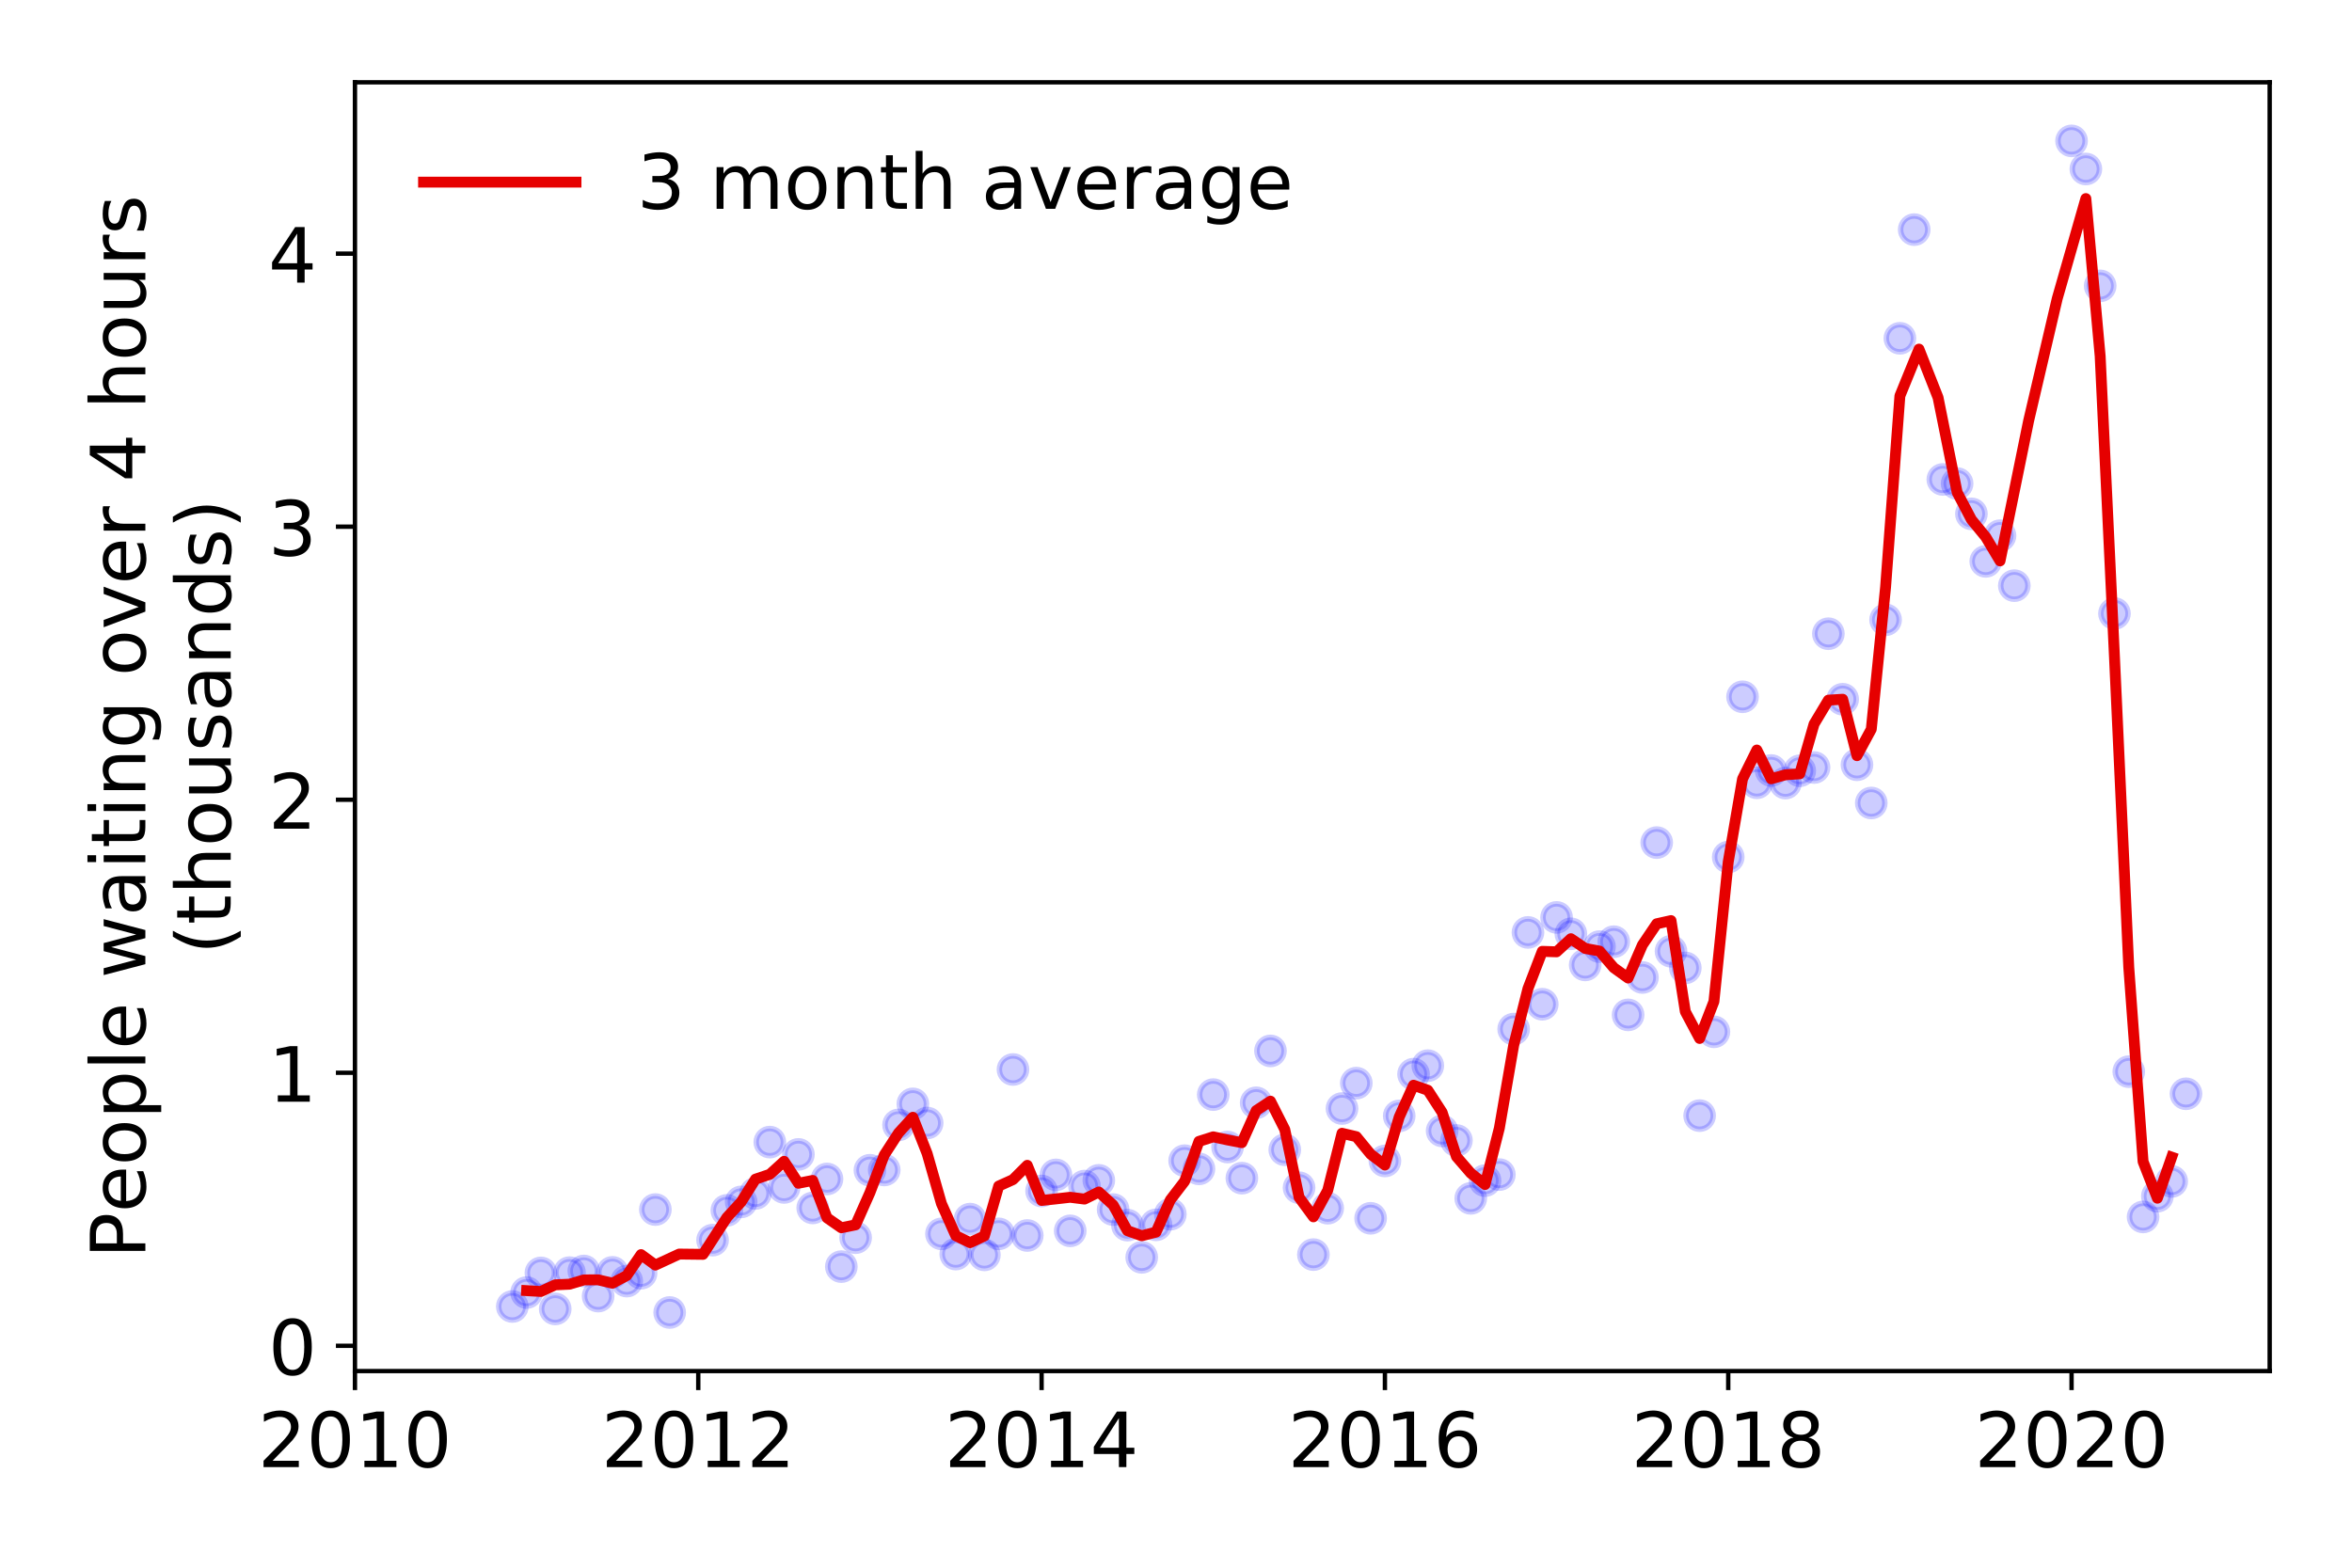 <?xml version="1.0" encoding="utf-8" standalone="no"?>
<!DOCTYPE svg PUBLIC "-//W3C//DTD SVG 1.1//EN"
  "http://www.w3.org/Graphics/SVG/1.1/DTD/svg11.dtd">
<!-- Created with matplotlib (https://matplotlib.org/) -->
<svg height="288pt" version="1.1" viewBox="0 0 432 288" width="432pt" xmlns="http://www.w3.org/2000/svg" xmlns:xlink="http://www.w3.org/1999/xlink">
 <defs>
  <style type="text/css">
*{stroke-linecap:butt;stroke-linejoin:round;}
  </style>
 </defs>
 <g id="figure_1">
  <g id="patch_1">
   <path d="M 0 288 
L 432 288 
L 432 0 
L 0 0 
z
" style="fill:#ffffff;"/>
  </g>
  <g id="axes_1">
   <g id="patch_2">
    <path d="M 65.195 251.88 
L 416.88 251.88 
L 416.88 15.12 
L 65.195 15.12 
z
" style="fill:#ffffff;"/>
   </g>
   <g id="matplotlib.axis_1">
    <g id="xtick_1">
     <g id="line2d_1">
      <defs>
       <path d="M 0 0 
L 0 3.5 
" id="mfccb0baa8a" style="stroke:#000000;stroke-width:0.8;"/>
      </defs>
      <g>
       <use style="stroke:#000000;stroke-width:0.8;" x="65.195" xlink:href="#mfccb0baa8a" y="251.88"/>
      </g>
     </g>
     <g id="text_1">
      <!-- 2010 -->
      <defs>
       <path d="M 19.188 8.297 
L 53.609 8.297 
L 53.609 0 
L 7.328 0 
L 7.328 8.297 
Q 12.938 14.109 22.625 23.891 
Q 32.328 33.688 34.812 36.531 
Q 39.547 41.844 41.422 45.531 
Q 43.312 49.219 43.312 52.781 
Q 43.312 58.594 39.234 62.25 
Q 35.156 65.922 28.609 65.922 
Q 23.969 65.922 18.812 64.312 
Q 13.672 62.703 7.812 59.422 
L 7.812 69.391 
Q 13.766 71.781 18.938 73 
Q 24.125 74.219 28.422 74.219 
Q 39.75 74.219 46.484 68.547 
Q 53.219 62.891 53.219 53.422 
Q 53.219 48.922 51.531 44.891 
Q 49.859 40.875 45.406 35.406 
Q 44.188 33.984 37.641 27.219 
Q 31.109 20.453 19.188 8.297 
z
" id="DejaVuSans-50"/>
       <path d="M 31.781 66.406 
Q 24.172 66.406 20.328 58.906 
Q 16.5 51.422 16.5 36.375 
Q 16.5 21.391 20.328 13.891 
Q 24.172 6.391 31.781 6.391 
Q 39.453 6.391 43.281 13.891 
Q 47.125 21.391 47.125 36.375 
Q 47.125 51.422 43.281 58.906 
Q 39.453 66.406 31.781 66.406 
z
M 31.781 74.219 
Q 44.047 74.219 50.516 64.516 
Q 56.984 54.828 56.984 36.375 
Q 56.984 17.969 50.516 8.266 
Q 44.047 -1.422 31.781 -1.422 
Q 19.531 -1.422 13.062 8.266 
Q 6.594 17.969 6.594 36.375 
Q 6.594 54.828 13.062 64.516 
Q 19.531 74.219 31.781 74.219 
z
" id="DejaVuSans-48"/>
       <path d="M 12.406 8.297 
L 28.516 8.297 
L 28.516 63.922 
L 10.984 60.406 
L 10.984 69.391 
L 28.422 72.906 
L 38.281 72.906 
L 38.281 8.297 
L 54.391 8.297 
L 54.391 0 
L 12.406 0 
z
" id="DejaVuSans-49"/>
      </defs>
      <g transform="translate(47.38 269.518)scale(0.14 -0.14)">
       <use xlink:href="#DejaVuSans-50"/>
       <use x="63.623" xlink:href="#DejaVuSans-48"/>
       <use x="127.246" xlink:href="#DejaVuSans-49"/>
       <use x="190.869" xlink:href="#DejaVuSans-48"/>
      </g>
     </g>
    </g>
    <g id="xtick_2">
     <g id="line2d_2">
      <g>
       <use style="stroke:#000000;stroke-width:0.8;" x="128.254" xlink:href="#mfccb0baa8a" y="251.88"/>
      </g>
     </g>
     <g id="text_2">
      <!-- 2012 -->
      <g transform="translate(110.439 269.518)scale(0.14 -0.14)">
       <use xlink:href="#DejaVuSans-50"/>
       <use x="63.623" xlink:href="#DejaVuSans-48"/>
       <use x="127.246" xlink:href="#DejaVuSans-49"/>
       <use x="190.869" xlink:href="#DejaVuSans-50"/>
      </g>
     </g>
    </g>
    <g id="xtick_3">
     <g id="line2d_3">
      <g>
       <use style="stroke:#000000;stroke-width:0.8;" x="191.313" xlink:href="#mfccb0baa8a" y="251.88"/>
      </g>
     </g>
     <g id="text_3">
      <!-- 2014 -->
      <defs>
       <path d="M 37.797 64.312 
L 12.891 25.391 
L 37.797 25.391 
z
M 35.203 72.906 
L 47.609 72.906 
L 47.609 25.391 
L 58.016 25.391 
L 58.016 17.188 
L 47.609 17.188 
L 47.609 0 
L 37.797 0 
L 37.797 17.188 
L 4.891 17.188 
L 4.891 26.703 
z
" id="DejaVuSans-52"/>
      </defs>
      <g transform="translate(173.498 269.518)scale(0.14 -0.14)">
       <use xlink:href="#DejaVuSans-50"/>
       <use x="63.623" xlink:href="#DejaVuSans-48"/>
       <use x="127.246" xlink:href="#DejaVuSans-49"/>
       <use x="190.869" xlink:href="#DejaVuSans-52"/>
      </g>
     </g>
    </g>
    <g id="xtick_4">
     <g id="line2d_4">
      <g>
       <use style="stroke:#000000;stroke-width:0.8;" x="254.372" xlink:href="#mfccb0baa8a" y="251.88"/>
      </g>
     </g>
     <g id="text_4">
      <!-- 2016 -->
      <defs>
       <path d="M 33.016 40.375 
Q 26.375 40.375 22.484 35.828 
Q 18.609 31.297 18.609 23.391 
Q 18.609 15.531 22.484 10.953 
Q 26.375 6.391 33.016 6.391 
Q 39.656 6.391 43.531 10.953 
Q 47.406 15.531 47.406 23.391 
Q 47.406 31.297 43.531 35.828 
Q 39.656 40.375 33.016 40.375 
z
M 52.594 71.297 
L 52.594 62.312 
Q 48.875 64.062 45.094 64.984 
Q 41.312 65.922 37.594 65.922 
Q 27.828 65.922 22.672 59.328 
Q 17.531 52.734 16.797 39.406 
Q 19.672 43.656 24.016 45.922 
Q 28.375 48.188 33.594 48.188 
Q 44.578 48.188 50.953 41.516 
Q 57.328 34.859 57.328 23.391 
Q 57.328 12.156 50.688 5.359 
Q 44.047 -1.422 33.016 -1.422 
Q 20.359 -1.422 13.672 8.266 
Q 6.984 17.969 6.984 36.375 
Q 6.984 53.656 15.188 63.938 
Q 23.391 74.219 37.203 74.219 
Q 40.922 74.219 44.703 73.484 
Q 48.484 72.75 52.594 71.297 
z
" id="DejaVuSans-54"/>
      </defs>
      <g transform="translate(236.557 269.518)scale(0.14 -0.14)">
       <use xlink:href="#DejaVuSans-50"/>
       <use x="63.623" xlink:href="#DejaVuSans-48"/>
       <use x="127.246" xlink:href="#DejaVuSans-49"/>
       <use x="190.869" xlink:href="#DejaVuSans-54"/>
      </g>
     </g>
    </g>
    <g id="xtick_5">
     <g id="line2d_5">
      <g>
       <use style="stroke:#000000;stroke-width:0.8;" x="317.431" xlink:href="#mfccb0baa8a" y="251.88"/>
      </g>
     </g>
     <g id="text_5">
      <!-- 2018 -->
      <defs>
       <path d="M 31.781 34.625 
Q 24.75 34.625 20.719 30.859 
Q 16.703 27.094 16.703 20.516 
Q 16.703 13.922 20.719 10.156 
Q 24.75 6.391 31.781 6.391 
Q 38.812 6.391 42.859 10.172 
Q 46.922 13.969 46.922 20.516 
Q 46.922 27.094 42.891 30.859 
Q 38.875 34.625 31.781 34.625 
z
M 21.922 38.812 
Q 15.578 40.375 12.031 44.719 
Q 8.5 49.078 8.5 55.328 
Q 8.5 64.062 14.719 69.141 
Q 20.953 74.219 31.781 74.219 
Q 42.672 74.219 48.875 69.141 
Q 55.078 64.062 55.078 55.328 
Q 55.078 49.078 51.531 44.719 
Q 48 40.375 41.703 38.812 
Q 48.828 37.156 52.797 32.312 
Q 56.781 27.484 56.781 20.516 
Q 56.781 9.906 50.312 4.234 
Q 43.844 -1.422 31.781 -1.422 
Q 19.734 -1.422 13.25 4.234 
Q 6.781 9.906 6.781 20.516 
Q 6.781 27.484 10.781 32.312 
Q 14.797 37.156 21.922 38.812 
z
M 18.312 54.391 
Q 18.312 48.734 21.844 45.562 
Q 25.391 42.391 31.781 42.391 
Q 38.141 42.391 41.719 45.562 
Q 45.312 48.734 45.312 54.391 
Q 45.312 60.062 41.719 63.234 
Q 38.141 66.406 31.781 66.406 
Q 25.391 66.406 21.844 63.234 
Q 18.312 60.062 18.312 54.391 
z
" id="DejaVuSans-56"/>
      </defs>
      <g transform="translate(299.616 269.518)scale(0.14 -0.14)">
       <use xlink:href="#DejaVuSans-50"/>
       <use x="63.623" xlink:href="#DejaVuSans-48"/>
       <use x="127.246" xlink:href="#DejaVuSans-49"/>
       <use x="190.869" xlink:href="#DejaVuSans-56"/>
      </g>
     </g>
    </g>
    <g id="xtick_6">
     <g id="line2d_6">
      <g>
       <use style="stroke:#000000;stroke-width:0.8;" x="380.49" xlink:href="#mfccb0baa8a" y="251.88"/>
      </g>
     </g>
     <g id="text_6">
      <!-- 2020 -->
      <g transform="translate(362.675 269.518)scale(0.14 -0.14)">
       <use xlink:href="#DejaVuSans-50"/>
       <use x="63.623" xlink:href="#DejaVuSans-48"/>
       <use x="127.246" xlink:href="#DejaVuSans-50"/>
       <use x="190.869" xlink:href="#DejaVuSans-48"/>
      </g>
     </g>
    </g>
   </g>
   <g id="matplotlib.axis_2">
    <g id="ytick_1">
     <g id="line2d_7">
      <defs>
       <path d="M 0 0 
L -3.5 0 
" id="mf5f8640666" style="stroke:#000000;stroke-width:0.8;"/>
      </defs>
      <g>
       <use style="stroke:#000000;stroke-width:0.8;" x="65.195" xlink:href="#mf5f8640666" y="247.238"/>
      </g>
     </g>
     <g id="text_7">
      <!-- 0 -->
      <g transform="translate(49.288 252.557)scale(0.14 -0.14)">
       <use xlink:href="#DejaVuSans-48"/>
      </g>
     </g>
    </g>
    <g id="ytick_2">
     <g id="line2d_8">
      <g>
       <use style="stroke:#000000;stroke-width:0.8;" x="65.195" xlink:href="#mf5f8640666" y="197.078"/>
      </g>
     </g>
     <g id="text_8">
      <!-- 1 -->
      <g transform="translate(49.288 202.397)scale(0.14 -0.14)">
       <use xlink:href="#DejaVuSans-49"/>
      </g>
     </g>
    </g>
    <g id="ytick_3">
     <g id="line2d_9">
      <g>
       <use style="stroke:#000000;stroke-width:0.8;" x="65.195" xlink:href="#mf5f8640666" y="146.918"/>
      </g>
     </g>
     <g id="text_9">
      <!-- 2 -->
      <g transform="translate(49.288 152.237)scale(0.14 -0.14)">
       <use xlink:href="#DejaVuSans-50"/>
      </g>
     </g>
    </g>
    <g id="ytick_4">
     <g id="line2d_10">
      <g>
       <use style="stroke:#000000;stroke-width:0.8;" x="65.195" xlink:href="#mf5f8640666" y="96.758"/>
      </g>
     </g>
     <g id="text_10">
      <!-- 3 -->
      <defs>
       <path d="M 40.578 39.312 
Q 47.656 37.797 51.625 33 
Q 55.609 28.219 55.609 21.188 
Q 55.609 10.406 48.188 4.484 
Q 40.766 -1.422 27.094 -1.422 
Q 22.516 -1.422 17.656 -0.516 
Q 12.797 0.391 7.625 2.203 
L 7.625 11.719 
Q 11.719 9.328 16.594 8.109 
Q 21.484 6.891 26.812 6.891 
Q 36.078 6.891 40.938 10.547 
Q 45.797 14.203 45.797 21.188 
Q 45.797 27.641 41.281 31.266 
Q 36.766 34.906 28.719 34.906 
L 20.219 34.906 
L 20.219 43.016 
L 29.109 43.016 
Q 36.375 43.016 40.234 45.922 
Q 44.094 48.828 44.094 54.297 
Q 44.094 59.906 40.109 62.906 
Q 36.141 65.922 28.719 65.922 
Q 24.656 65.922 20.016 65.031 
Q 15.375 64.156 9.812 62.312 
L 9.812 71.094 
Q 15.438 72.656 20.344 73.438 
Q 25.25 74.219 29.594 74.219 
Q 40.828 74.219 47.359 69.109 
Q 53.906 64.016 53.906 55.328 
Q 53.906 49.266 50.438 45.094 
Q 46.969 40.922 40.578 39.312 
z
" id="DejaVuSans-51"/>
      </defs>
      <g transform="translate(49.288 102.077)scale(0.14 -0.14)">
       <use xlink:href="#DejaVuSans-51"/>
      </g>
     </g>
    </g>
    <g id="ytick_5">
     <g id="line2d_11">
      <g>
       <use style="stroke:#000000;stroke-width:0.8;" x="65.195" xlink:href="#mf5f8640666" y="46.598"/>
      </g>
     </g>
     <g id="text_11">
      <!-- 4 -->
      <g transform="translate(49.288 51.917)scale(0.14 -0.14)">
       <use xlink:href="#DejaVuSans-52"/>
      </g>
     </g>
    </g>
    <g id="text_12">
     <!-- People waiting over 4 hours -->
     <defs>
      <path d="M 19.672 64.797 
L 19.672 37.406 
L 32.078 37.406 
Q 38.969 37.406 42.719 40.969 
Q 46.484 44.531 46.484 51.125 
Q 46.484 57.672 42.719 61.234 
Q 38.969 64.797 32.078 64.797 
z
M 9.812 72.906 
L 32.078 72.906 
Q 44.344 72.906 50.609 67.359 
Q 56.891 61.812 56.891 51.125 
Q 56.891 40.328 50.609 34.812 
Q 44.344 29.297 32.078 29.297 
L 19.672 29.297 
L 19.672 0 
L 9.812 0 
z
" id="DejaVuSans-80"/>
      <path d="M 56.203 29.594 
L 56.203 25.203 
L 14.891 25.203 
Q 15.484 15.922 20.484 11.062 
Q 25.484 6.203 34.422 6.203 
Q 39.594 6.203 44.453 7.469 
Q 49.312 8.734 54.109 11.281 
L 54.109 2.781 
Q 49.266 0.734 44.188 -0.344 
Q 39.109 -1.422 33.891 -1.422 
Q 20.797 -1.422 13.156 6.188 
Q 5.516 13.812 5.516 26.812 
Q 5.516 40.234 12.766 48.109 
Q 20.016 56 32.328 56 
Q 43.359 56 49.781 48.891 
Q 56.203 41.797 56.203 29.594 
z
M 47.219 32.234 
Q 47.125 39.594 43.094 43.984 
Q 39.062 48.391 32.422 48.391 
Q 24.906 48.391 20.391 44.141 
Q 15.875 39.891 15.188 32.172 
z
" id="DejaVuSans-101"/>
      <path d="M 30.609 48.391 
Q 23.391 48.391 19.188 42.75 
Q 14.984 37.109 14.984 27.297 
Q 14.984 17.484 19.156 11.844 
Q 23.344 6.203 30.609 6.203 
Q 37.797 6.203 41.984 11.859 
Q 46.188 17.531 46.188 27.297 
Q 46.188 37.016 41.984 42.703 
Q 37.797 48.391 30.609 48.391 
z
M 30.609 56 
Q 42.328 56 49.016 48.375 
Q 55.719 40.766 55.719 27.297 
Q 55.719 13.875 49.016 6.219 
Q 42.328 -1.422 30.609 -1.422 
Q 18.844 -1.422 12.172 6.219 
Q 5.516 13.875 5.516 27.297 
Q 5.516 40.766 12.172 48.375 
Q 18.844 56 30.609 56 
z
" id="DejaVuSans-111"/>
      <path d="M 18.109 8.203 
L 18.109 -20.797 
L 9.078 -20.797 
L 9.078 54.688 
L 18.109 54.688 
L 18.109 46.391 
Q 20.953 51.266 25.266 53.625 
Q 29.594 56 35.594 56 
Q 45.562 56 51.781 48.094 
Q 58.016 40.188 58.016 27.297 
Q 58.016 14.406 51.781 6.484 
Q 45.562 -1.422 35.594 -1.422 
Q 29.594 -1.422 25.266 0.953 
Q 20.953 3.328 18.109 8.203 
z
M 48.688 27.297 
Q 48.688 37.203 44.609 42.844 
Q 40.531 48.484 33.406 48.484 
Q 26.266 48.484 22.188 42.844 
Q 18.109 37.203 18.109 27.297 
Q 18.109 17.391 22.188 11.75 
Q 26.266 6.109 33.406 6.109 
Q 40.531 6.109 44.609 11.75 
Q 48.688 17.391 48.688 27.297 
z
" id="DejaVuSans-112"/>
      <path d="M 9.422 75.984 
L 18.406 75.984 
L 18.406 0 
L 9.422 0 
z
" id="DejaVuSans-108"/>
      <path id="DejaVuSans-32"/>
      <path d="M 4.203 54.688 
L 13.188 54.688 
L 24.422 12.016 
L 35.594 54.688 
L 46.188 54.688 
L 57.422 12.016 
L 68.609 54.688 
L 77.594 54.688 
L 63.281 0 
L 52.688 0 
L 40.922 44.828 
L 29.109 0 
L 18.5 0 
z
" id="DejaVuSans-119"/>
      <path d="M 34.281 27.484 
Q 23.391 27.484 19.188 25 
Q 14.984 22.516 14.984 16.5 
Q 14.984 11.719 18.141 8.906 
Q 21.297 6.109 26.703 6.109 
Q 34.188 6.109 38.703 11.406 
Q 43.219 16.703 43.219 25.484 
L 43.219 27.484 
z
M 52.203 31.203 
L 52.203 0 
L 43.219 0 
L 43.219 8.297 
Q 40.141 3.328 35.547 0.953 
Q 30.953 -1.422 24.312 -1.422 
Q 15.922 -1.422 10.953 3.297 
Q 6 8.016 6 15.922 
Q 6 25.141 12.172 29.828 
Q 18.359 34.516 30.609 34.516 
L 43.219 34.516 
L 43.219 35.406 
Q 43.219 41.609 39.141 45 
Q 35.062 48.391 27.688 48.391 
Q 23 48.391 18.547 47.266 
Q 14.109 46.141 10.016 43.891 
L 10.016 52.203 
Q 14.938 54.109 19.578 55.047 
Q 24.219 56 28.609 56 
Q 40.484 56 46.344 49.844 
Q 52.203 43.703 52.203 31.203 
z
" id="DejaVuSans-97"/>
      <path d="M 9.422 54.688 
L 18.406 54.688 
L 18.406 0 
L 9.422 0 
z
M 9.422 75.984 
L 18.406 75.984 
L 18.406 64.594 
L 9.422 64.594 
z
" id="DejaVuSans-105"/>
      <path d="M 18.312 70.219 
L 18.312 54.688 
L 36.812 54.688 
L 36.812 47.703 
L 18.312 47.703 
L 18.312 18.016 
Q 18.312 11.328 20.141 9.422 
Q 21.969 7.516 27.594 7.516 
L 36.812 7.516 
L 36.812 0 
L 27.594 0 
Q 17.188 0 13.234 3.875 
Q 9.281 7.766 9.281 18.016 
L 9.281 47.703 
L 2.688 47.703 
L 2.688 54.688 
L 9.281 54.688 
L 9.281 70.219 
z
" id="DejaVuSans-116"/>
      <path d="M 54.891 33.016 
L 54.891 0 
L 45.906 0 
L 45.906 32.719 
Q 45.906 40.484 42.875 44.328 
Q 39.844 48.188 33.797 48.188 
Q 26.516 48.188 22.312 43.547 
Q 18.109 38.922 18.109 30.906 
L 18.109 0 
L 9.078 0 
L 9.078 54.688 
L 18.109 54.688 
L 18.109 46.188 
Q 21.344 51.125 25.703 53.562 
Q 30.078 56 35.797 56 
Q 45.219 56 50.047 50.172 
Q 54.891 44.344 54.891 33.016 
z
" id="DejaVuSans-110"/>
      <path d="M 45.406 27.984 
Q 45.406 37.75 41.375 43.109 
Q 37.359 48.484 30.078 48.484 
Q 22.859 48.484 18.828 43.109 
Q 14.797 37.75 14.797 27.984 
Q 14.797 18.266 18.828 12.891 
Q 22.859 7.516 30.078 7.516 
Q 37.359 7.516 41.375 12.891 
Q 45.406 18.266 45.406 27.984 
z
M 54.391 6.781 
Q 54.391 -7.172 48.188 -13.984 
Q 42 -20.797 29.203 -20.797 
Q 24.469 -20.797 20.266 -20.094 
Q 16.062 -19.391 12.109 -17.922 
L 12.109 -9.188 
Q 16.062 -11.328 19.922 -12.344 
Q 23.781 -13.375 27.781 -13.375 
Q 36.625 -13.375 41.016 -8.766 
Q 45.406 -4.156 45.406 5.172 
L 45.406 9.625 
Q 42.625 4.781 38.281 2.391 
Q 33.938 0 27.875 0 
Q 17.828 0 11.672 7.656 
Q 5.516 15.328 5.516 27.984 
Q 5.516 40.672 11.672 48.328 
Q 17.828 56 27.875 56 
Q 33.938 56 38.281 53.609 
Q 42.625 51.219 45.406 46.391 
L 45.406 54.688 
L 54.391 54.688 
z
" id="DejaVuSans-103"/>
      <path d="M 2.984 54.688 
L 12.5 54.688 
L 29.594 8.797 
L 46.688 54.688 
L 56.203 54.688 
L 35.688 0 
L 23.484 0 
z
" id="DejaVuSans-118"/>
      <path d="M 41.109 46.297 
Q 39.594 47.172 37.812 47.578 
Q 36.031 48 33.891 48 
Q 26.266 48 22.188 43.047 
Q 18.109 38.094 18.109 28.812 
L 18.109 0 
L 9.078 0 
L 9.078 54.688 
L 18.109 54.688 
L 18.109 46.188 
Q 20.953 51.172 25.484 53.578 
Q 30.031 56 36.531 56 
Q 37.453 56 38.578 55.875 
Q 39.703 55.766 41.062 55.516 
z
" id="DejaVuSans-114"/>
      <path d="M 54.891 33.016 
L 54.891 0 
L 45.906 0 
L 45.906 32.719 
Q 45.906 40.484 42.875 44.328 
Q 39.844 48.188 33.797 48.188 
Q 26.516 48.188 22.312 43.547 
Q 18.109 38.922 18.109 30.906 
L 18.109 0 
L 9.078 0 
L 9.078 75.984 
L 18.109 75.984 
L 18.109 46.188 
Q 21.344 51.125 25.703 53.562 
Q 30.078 56 35.797 56 
Q 45.219 56 50.047 50.172 
Q 54.891 44.344 54.891 33.016 
z
" id="DejaVuSans-104"/>
      <path d="M 8.5 21.578 
L 8.5 54.688 
L 17.484 54.688 
L 17.484 21.922 
Q 17.484 14.156 20.5 10.266 
Q 23.531 6.391 29.594 6.391 
Q 36.859 6.391 41.078 11.031 
Q 45.312 15.672 45.312 23.688 
L 45.312 54.688 
L 54.297 54.688 
L 54.297 0 
L 45.312 0 
L 45.312 8.406 
Q 42.047 3.422 37.719 1 
Q 33.406 -1.422 27.688 -1.422 
Q 18.266 -1.422 13.375 4.438 
Q 8.5 10.297 8.5 21.578 
z
M 31.109 56 
z
" id="DejaVuSans-117"/>
      <path d="M 44.281 53.078 
L 44.281 44.578 
Q 40.484 46.531 36.375 47.5 
Q 32.281 48.484 27.875 48.484 
Q 21.188 48.484 17.844 46.438 
Q 14.5 44.391 14.5 40.281 
Q 14.5 37.156 16.891 35.375 
Q 19.281 33.594 26.516 31.984 
L 29.594 31.297 
Q 39.156 29.25 43.188 25.516 
Q 47.219 21.781 47.219 15.094 
Q 47.219 7.469 41.188 3.016 
Q 35.156 -1.422 24.609 -1.422 
Q 20.219 -1.422 15.453 -0.562 
Q 10.688 0.297 5.422 2 
L 5.422 11.281 
Q 10.406 8.688 15.234 7.391 
Q 20.062 6.109 24.812 6.109 
Q 31.156 6.109 34.562 8.281 
Q 37.984 10.453 37.984 14.406 
Q 37.984 18.062 35.516 20.016 
Q 33.062 21.969 24.703 23.781 
L 21.578 24.516 
Q 13.234 26.266 9.516 29.906 
Q 5.812 33.547 5.812 39.891 
Q 5.812 47.609 11.281 51.797 
Q 16.75 56 26.812 56 
Q 31.781 56 36.172 55.266 
Q 40.578 54.547 44.281 53.078 
z
" id="DejaVuSans-115"/>
     </defs>
     <g transform="translate(26.699 231.175)rotate(-90)scale(0.14 -0.14)">
      <use xlink:href="#DejaVuSans-80"/>
      <use x="60.256" xlink:href="#DejaVuSans-101"/>
      <use x="121.779" xlink:href="#DejaVuSans-111"/>
      <use x="182.961" xlink:href="#DejaVuSans-112"/>
      <use x="246.438" xlink:href="#DejaVuSans-108"/>
      <use x="274.221" xlink:href="#DejaVuSans-101"/>
      <use x="335.744" xlink:href="#DejaVuSans-32"/>
      <use x="367.531" xlink:href="#DejaVuSans-119"/>
      <use x="449.318" xlink:href="#DejaVuSans-97"/>
      <use x="510.598" xlink:href="#DejaVuSans-105"/>
      <use x="538.381" xlink:href="#DejaVuSans-116"/>
      <use x="577.59" xlink:href="#DejaVuSans-105"/>
      <use x="605.373" xlink:href="#DejaVuSans-110"/>
      <use x="668.752" xlink:href="#DejaVuSans-103"/>
      <use x="732.229" xlink:href="#DejaVuSans-32"/>
      <use x="764.016" xlink:href="#DejaVuSans-111"/>
      <use x="825.197" xlink:href="#DejaVuSans-118"/>
      <use x="884.377" xlink:href="#DejaVuSans-101"/>
      <use x="945.9" xlink:href="#DejaVuSans-114"/>
      <use x="987.014" xlink:href="#DejaVuSans-32"/>
      <use x="1018.801" xlink:href="#DejaVuSans-52"/>
      <use x="1082.424" xlink:href="#DejaVuSans-32"/>
      <use x="1114.211" xlink:href="#DejaVuSans-104"/>
      <use x="1177.59" xlink:href="#DejaVuSans-111"/>
      <use x="1238.771" xlink:href="#DejaVuSans-117"/>
      <use x="1302.15" xlink:href="#DejaVuSans-114"/>
      <use x="1343.264" xlink:href="#DejaVuSans-115"/>
     </g>
     <!-- (thousands) -->
     <defs>
      <path d="M 31 75.875 
Q 24.469 64.656 21.281 53.656 
Q 18.109 42.672 18.109 31.391 
Q 18.109 20.125 21.312 9.062 
Q 24.516 -2 31 -13.188 
L 23.188 -13.188 
Q 15.875 -1.703 12.234 9.375 
Q 8.594 20.453 8.594 31.391 
Q 8.594 42.281 12.203 53.312 
Q 15.828 64.359 23.188 75.875 
z
" id="DejaVuSans-40"/>
      <path d="M 45.406 46.391 
L 45.406 75.984 
L 54.391 75.984 
L 54.391 0 
L 45.406 0 
L 45.406 8.203 
Q 42.578 3.328 38.25 0.953 
Q 33.938 -1.422 27.875 -1.422 
Q 17.969 -1.422 11.734 6.484 
Q 5.516 14.406 5.516 27.297 
Q 5.516 40.188 11.734 48.094 
Q 17.969 56 27.875 56 
Q 33.938 56 38.25 53.625 
Q 42.578 51.266 45.406 46.391 
z
M 14.797 27.297 
Q 14.797 17.391 18.875 11.75 
Q 22.953 6.109 30.078 6.109 
Q 37.203 6.109 41.297 11.75 
Q 45.406 17.391 45.406 27.297 
Q 45.406 37.203 41.297 42.844 
Q 37.203 48.484 30.078 48.484 
Q 22.953 48.484 18.875 42.844 
Q 14.797 37.203 14.797 27.297 
z
" id="DejaVuSans-100"/>
      <path d="M 8.016 75.875 
L 15.828 75.875 
Q 23.141 64.359 26.781 53.312 
Q 30.422 42.281 30.422 31.391 
Q 30.422 20.453 26.781 9.375 
Q 23.141 -1.703 15.828 -13.188 
L 8.016 -13.188 
Q 14.5 -2 17.703 9.062 
Q 20.906 20.125 20.906 31.391 
Q 20.906 42.672 17.703 53.656 
Q 14.5 64.656 8.016 75.875 
z
" id="DejaVuSans-41"/>
     </defs>
     <g transform="translate(42.376 175.325)rotate(-90)scale(0.14 -0.14)">
      <use xlink:href="#DejaVuSans-40"/>
      <use x="39.014" xlink:href="#DejaVuSans-116"/>
      <use x="78.223" xlink:href="#DejaVuSans-104"/>
      <use x="141.602" xlink:href="#DejaVuSans-111"/>
      <use x="202.783" xlink:href="#DejaVuSans-117"/>
      <use x="266.162" xlink:href="#DejaVuSans-115"/>
      <use x="318.262" xlink:href="#DejaVuSans-97"/>
      <use x="379.541" xlink:href="#DejaVuSans-110"/>
      <use x="442.92" xlink:href="#DejaVuSans-100"/>
      <use x="506.396" xlink:href="#DejaVuSans-115"/>
      <use x="558.496" xlink:href="#DejaVuSans-41"/>
     </g>
    </g>
   </g>
   <g id="line2d_12">
    <defs>
     <path d="M 0 2.5 
C 0.663 2.5 1.299 2.237 1.768 1.768 
C 2.237 1.299 2.5 0.663 2.5 0 
C 2.5 -0.663 2.237 -1.299 1.768 -1.768 
C 1.299 -2.237 0.663 -2.5 0 -2.5 
C -0.663 -2.5 -1.299 -2.237 -1.768 -1.768 
C -2.237 -1.299 -2.5 -0.663 -2.5 0 
C -2.5 0.663 -2.237 1.299 -1.768 1.768 
C -1.299 2.237 -0.663 2.5 0 2.5 
z
" id="m8aa3f3f2df" style="stroke:#0000ff;stroke-opacity:0.2;"/>
    </defs>
    <g clip-path="url(#p15583b313a)">
     <use style="fill:#0000ff;fill-opacity:0.2;stroke:#0000ff;stroke-opacity:0.2;" x="401.509" xlink:href="#m8aa3f3f2df" y="200.94"/>
     <use style="fill:#0000ff;fill-opacity:0.2;stroke:#0000ff;stroke-opacity:0.2;" x="398.882" xlink:href="#m8aa3f3f2df" y="217.041"/>
     <use style="fill:#0000ff;fill-opacity:0.2;stroke:#0000ff;stroke-opacity:0.2;" x="396.254" xlink:href="#m8aa3f3f2df" y="219.75"/>
     <use style="fill:#0000ff;fill-opacity:0.2;stroke:#0000ff;stroke-opacity:0.2;" x="393.627" xlink:href="#m8aa3f3f2df" y="223.562"/>
     <use style="fill:#0000ff;fill-opacity:0.2;stroke:#0000ff;stroke-opacity:0.2;" x="391" xlink:href="#m8aa3f3f2df" y="196.877"/>
     <use style="fill:#0000ff;fill-opacity:0.2;stroke:#0000ff;stroke-opacity:0.2;" x="388.372" xlink:href="#m8aa3f3f2df" y="112.709"/>
     <use style="fill:#0000ff;fill-opacity:0.2;stroke:#0000ff;stroke-opacity:0.2;" x="385.745" xlink:href="#m8aa3f3f2df" y="52.517"/>
     <use style="fill:#0000ff;fill-opacity:0.2;stroke:#0000ff;stroke-opacity:0.2;" x="383.117" xlink:href="#m8aa3f3f2df" y="31.048"/>
     <use style="fill:#0000ff;fill-opacity:0.2;stroke:#0000ff;stroke-opacity:0.2;" x="380.49" xlink:href="#m8aa3f3f2df" y="25.882"/>
     <use style="fill:#0000ff;fill-opacity:0.2;stroke:#0000ff;stroke-opacity:0.2;" x="369.98" xlink:href="#m8aa3f3f2df" y="107.592"/>
     <use style="fill:#0000ff;fill-opacity:0.2;stroke:#0000ff;stroke-opacity:0.2;" x="367.352" xlink:href="#m8aa3f3f2df" y="98.413"/>
     <use style="fill:#0000ff;fill-opacity:0.2;stroke:#0000ff;stroke-opacity:0.2;" x="364.725" xlink:href="#m8aa3f3f2df" y="103.128"/>
     <use style="fill:#0000ff;fill-opacity:0.2;stroke:#0000ff;stroke-opacity:0.2;" x="362.098" xlink:href="#m8aa3f3f2df" y="94.4"/>
     <use style="fill:#0000ff;fill-opacity:0.2;stroke:#0000ff;stroke-opacity:0.2;" x="359.47" xlink:href="#m8aa3f3f2df" y="88.833"/>
     <use style="fill:#0000ff;fill-opacity:0.2;stroke:#0000ff;stroke-opacity:0.2;" x="356.843" xlink:href="#m8aa3f3f2df" y="88.08"/>
     <use style="fill:#0000ff;fill-opacity:0.2;stroke:#0000ff;stroke-opacity:0.2;" x="351.588" xlink:href="#m8aa3f3f2df" y="42.184"/>
     <use style="fill:#0000ff;fill-opacity:0.2;stroke:#0000ff;stroke-opacity:0.2;" x="348.96" xlink:href="#m8aa3f3f2df" y="62.147"/>
     <use style="fill:#0000ff;fill-opacity:0.2;stroke:#0000ff;stroke-opacity:0.2;" x="346.333" xlink:href="#m8aa3f3f2df" y="113.862"/>
     <use style="fill:#0000ff;fill-opacity:0.2;stroke:#0000ff;stroke-opacity:0.2;" x="343.705" xlink:href="#m8aa3f3f2df" y="147.52"/>
     <use style="fill:#0000ff;fill-opacity:0.2;stroke:#0000ff;stroke-opacity:0.2;" x="341.078" xlink:href="#m8aa3f3f2df" y="140.497"/>
     <use style="fill:#0000ff;fill-opacity:0.2;stroke:#0000ff;stroke-opacity:0.2;" x="338.45" xlink:href="#m8aa3f3f2df" y="128.459"/>
     <use style="fill:#0000ff;fill-opacity:0.2;stroke:#0000ff;stroke-opacity:0.2;" x="335.823" xlink:href="#m8aa3f3f2df" y="116.421"/>
     <use style="fill:#0000ff;fill-opacity:0.2;stroke:#0000ff;stroke-opacity:0.2;" x="333.196" xlink:href="#m8aa3f3f2df" y="140.999"/>
     <use style="fill:#0000ff;fill-opacity:0.2;stroke:#0000ff;stroke-opacity:0.2;" x="330.568" xlink:href="#m8aa3f3f2df" y="141.601"/>
     <use style="fill:#0000ff;fill-opacity:0.2;stroke:#0000ff;stroke-opacity:0.2;" x="327.941" xlink:href="#m8aa3f3f2df" y="143.858"/>
     <use style="fill:#0000ff;fill-opacity:0.2;stroke:#0000ff;stroke-opacity:0.2;" x="325.313" xlink:href="#m8aa3f3f2df" y="141.551"/>
     <use style="fill:#0000ff;fill-opacity:0.2;stroke:#0000ff;stroke-opacity:0.2;" x="322.686" xlink:href="#m8aa3f3f2df" y="143.808"/>
     <use style="fill:#0000ff;fill-opacity:0.2;stroke:#0000ff;stroke-opacity:0.2;" x="320.058" xlink:href="#m8aa3f3f2df" y="128.007"/>
     <use style="fill:#0000ff;fill-opacity:0.2;stroke:#0000ff;stroke-opacity:0.2;" x="317.431" xlink:href="#m8aa3f3f2df" y="157.451"/>
     <use style="fill:#0000ff;fill-opacity:0.2;stroke:#0000ff;stroke-opacity:0.2;" x="314.803" xlink:href="#m8aa3f3f2df" y="189.554"/>
     <use style="fill:#0000ff;fill-opacity:0.2;stroke:#0000ff;stroke-opacity:0.2;" x="312.176" xlink:href="#m8aa3f3f2df" y="204.953"/>
     <use style="fill:#0000ff;fill-opacity:0.2;stroke:#0000ff;stroke-opacity:0.2;" x="309.548" xlink:href="#m8aa3f3f2df" y="177.816"/>
     <use style="fill:#0000ff;fill-opacity:0.2;stroke:#0000ff;stroke-opacity:0.2;" x="306.921" xlink:href="#m8aa3f3f2df" y="174.757"/>
     <use style="fill:#0000ff;fill-opacity:0.2;stroke:#0000ff;stroke-opacity:0.2;" x="304.294" xlink:href="#m8aa3f3f2df" y="154.793"/>
     <use style="fill:#0000ff;fill-opacity:0.2;stroke:#0000ff;stroke-opacity:0.2;" x="301.666" xlink:href="#m8aa3f3f2df" y="179.572"/>
     <use style="fill:#0000ff;fill-opacity:0.2;stroke:#0000ff;stroke-opacity:0.2;" x="299.039" xlink:href="#m8aa3f3f2df" y="186.444"/>
     <use style="fill:#0000ff;fill-opacity:0.2;stroke:#0000ff;stroke-opacity:0.2;" x="296.411" xlink:href="#m8aa3f3f2df" y="173.001"/>
     <use style="fill:#0000ff;fill-opacity:0.2;stroke:#0000ff;stroke-opacity:0.2;" x="293.784" xlink:href="#m8aa3f3f2df" y="173.904"/>
     <use style="fill:#0000ff;fill-opacity:0.2;stroke:#0000ff;stroke-opacity:0.2;" x="291.156" xlink:href="#m8aa3f3f2df" y="177.265"/>
     <use style="fill:#0000ff;fill-opacity:0.2;stroke:#0000ff;stroke-opacity:0.2;" x="288.529" xlink:href="#m8aa3f3f2df" y="171.546"/>
     <use style="fill:#0000ff;fill-opacity:0.2;stroke:#0000ff;stroke-opacity:0.2;" x="285.901" xlink:href="#m8aa3f3f2df" y="168.537"/>
     <use style="fill:#0000ff;fill-opacity:0.2;stroke:#0000ff;stroke-opacity:0.2;" x="283.274" xlink:href="#m8aa3f3f2df" y="184.488"/>
     <use style="fill:#0000ff;fill-opacity:0.2;stroke:#0000ff;stroke-opacity:0.2;" x="280.646" xlink:href="#m8aa3f3f2df" y="171.296"/>
     <use style="fill:#0000ff;fill-opacity:0.2;stroke:#0000ff;stroke-opacity:0.2;" x="278.019" xlink:href="#m8aa3f3f2df" y="189.052"/>
     <use style="fill:#0000ff;fill-opacity:0.2;stroke:#0000ff;stroke-opacity:0.2;" x="275.391" xlink:href="#m8aa3f3f2df" y="215.787"/>
     <use style="fill:#0000ff;fill-opacity:0.2;stroke:#0000ff;stroke-opacity:0.2;" x="272.764" xlink:href="#m8aa3f3f2df" y="216.891"/>
     <use style="fill:#0000ff;fill-opacity:0.2;stroke:#0000ff;stroke-opacity:0.2;" x="270.137" xlink:href="#m8aa3f3f2df" y="220.151"/>
     <use style="fill:#0000ff;fill-opacity:0.2;stroke:#0000ff;stroke-opacity:0.2;" x="267.509" xlink:href="#m8aa3f3f2df" y="209.517"/>
     <use style="fill:#0000ff;fill-opacity:0.2;stroke:#0000ff;stroke-opacity:0.2;" x="264.882" xlink:href="#m8aa3f3f2df" y="207.762"/>
     <use style="fill:#0000ff;fill-opacity:0.2;stroke:#0000ff;stroke-opacity:0.2;" x="262.254" xlink:href="#m8aa3f3f2df" y="195.774"/>
     <use style="fill:#0000ff;fill-opacity:0.2;stroke:#0000ff;stroke-opacity:0.2;" x="259.627" xlink:href="#m8aa3f3f2df" y="197.329"/>
     <use style="fill:#0000ff;fill-opacity:0.2;stroke:#0000ff;stroke-opacity:0.2;" x="256.999" xlink:href="#m8aa3f3f2df" y="205.003"/>
     <use style="fill:#0000ff;fill-opacity:0.2;stroke:#0000ff;stroke-opacity:0.2;" x="254.372" xlink:href="#m8aa3f3f2df" y="213.279"/>
     <use style="fill:#0000ff;fill-opacity:0.2;stroke:#0000ff;stroke-opacity:0.2;" x="251.744" xlink:href="#m8aa3f3f2df" y="223.813"/>
     <use style="fill:#0000ff;fill-opacity:0.2;stroke:#0000ff;stroke-opacity:0.2;" x="249.117" xlink:href="#m8aa3f3f2df" y="198.984"/>
     <use style="fill:#0000ff;fill-opacity:0.2;stroke:#0000ff;stroke-opacity:0.2;" x="246.489" xlink:href="#m8aa3f3f2df" y="203.649"/>
     <use style="fill:#0000ff;fill-opacity:0.2;stroke:#0000ff;stroke-opacity:0.2;" x="243.862" xlink:href="#m8aa3f3f2df" y="221.957"/>
     <use style="fill:#0000ff;fill-opacity:0.2;stroke:#0000ff;stroke-opacity:0.2;" x="241.235" xlink:href="#m8aa3f3f2df" y="230.484"/>
     <use style="fill:#0000ff;fill-opacity:0.2;stroke:#0000ff;stroke-opacity:0.2;" x="238.607" xlink:href="#m8aa3f3f2df" y="218.195"/>
     <use style="fill:#0000ff;fill-opacity:0.2;stroke:#0000ff;stroke-opacity:0.2;" x="235.98" xlink:href="#m8aa3f3f2df" y="211.223"/>
     <use style="fill:#0000ff;fill-opacity:0.2;stroke:#0000ff;stroke-opacity:0.2;" x="233.352" xlink:href="#m8aa3f3f2df" y="193.065"/>
     <use style="fill:#0000ff;fill-opacity:0.2;stroke:#0000ff;stroke-opacity:0.2;" x="230.725" xlink:href="#m8aa3f3f2df" y="202.595"/>
     <use style="fill:#0000ff;fill-opacity:0.2;stroke:#0000ff;stroke-opacity:0.2;" x="228.097" xlink:href="#m8aa3f3f2df" y="216.439"/>
     <use style="fill:#0000ff;fill-opacity:0.2;stroke:#0000ff;stroke-opacity:0.2;" x="225.47" xlink:href="#m8aa3f3f2df" y="210.721"/>
     <use style="fill:#0000ff;fill-opacity:0.2;stroke:#0000ff;stroke-opacity:0.2;" x="222.842" xlink:href="#m8aa3f3f2df" y="201.091"/>
     <use style="fill:#0000ff;fill-opacity:0.2;stroke:#0000ff;stroke-opacity:0.2;" x="220.215" xlink:href="#m8aa3f3f2df" y="214.734"/>
     <use style="fill:#0000ff;fill-opacity:0.2;stroke:#0000ff;stroke-opacity:0.2;" x="217.587" xlink:href="#m8aa3f3f2df" y="213.229"/>
     <use style="fill:#0000ff;fill-opacity:0.2;stroke:#0000ff;stroke-opacity:0.2;" x="214.96" xlink:href="#m8aa3f3f2df" y="223.061"/>
     <use style="fill:#0000ff;fill-opacity:0.2;stroke:#0000ff;stroke-opacity:0.2;" x="212.333" xlink:href="#m8aa3f3f2df" y="225.017"/>
     <use style="fill:#0000ff;fill-opacity:0.2;stroke:#0000ff;stroke-opacity:0.2;" x="209.705" xlink:href="#m8aa3f3f2df" y="230.986"/>
     <use style="fill:#0000ff;fill-opacity:0.2;stroke:#0000ff;stroke-opacity:0.2;" x="207.078" xlink:href="#m8aa3f3f2df" y="225.067"/>
     <use style="fill:#0000ff;fill-opacity:0.2;stroke:#0000ff;stroke-opacity:0.2;" x="204.45" xlink:href="#m8aa3f3f2df" y="222.208"/>
     <use style="fill:#0000ff;fill-opacity:0.2;stroke:#0000ff;stroke-opacity:0.2;" x="201.823" xlink:href="#m8aa3f3f2df" y="216.841"/>
     <use style="fill:#0000ff;fill-opacity:0.2;stroke:#0000ff;stroke-opacity:0.2;" x="199.195" xlink:href="#m8aa3f3f2df" y="217.894"/>
     <use style="fill:#0000ff;fill-opacity:0.2;stroke:#0000ff;stroke-opacity:0.2;" x="196.568" xlink:href="#m8aa3f3f2df" y="226.12"/>
     <use style="fill:#0000ff;fill-opacity:0.2;stroke:#0000ff;stroke-opacity:0.2;" x="193.94" xlink:href="#m8aa3f3f2df" y="215.838"/>
     <use style="fill:#0000ff;fill-opacity:0.2;stroke:#0000ff;stroke-opacity:0.2;" x="191.313" xlink:href="#m8aa3f3f2df" y="218.797"/>
     <use style="fill:#0000ff;fill-opacity:0.2;stroke:#0000ff;stroke-opacity:0.2;" x="188.685" xlink:href="#m8aa3f3f2df" y="226.973"/>
     <use style="fill:#0000ff;fill-opacity:0.2;stroke:#0000ff;stroke-opacity:0.2;" x="186.058" xlink:href="#m8aa3f3f2df" y="196.476"/>
     <use style="fill:#0000ff;fill-opacity:0.2;stroke:#0000ff;stroke-opacity:0.2;" x="183.431" xlink:href="#m8aa3f3f2df" y="226.672"/>
     <use style="fill:#0000ff;fill-opacity:0.2;stroke:#0000ff;stroke-opacity:0.2;" x="180.803" xlink:href="#m8aa3f3f2df" y="230.534"/>
     <use style="fill:#0000ff;fill-opacity:0.2;stroke:#0000ff;stroke-opacity:0.2;" x="178.176" xlink:href="#m8aa3f3f2df" y="223.963"/>
     <use style="fill:#0000ff;fill-opacity:0.2;stroke:#0000ff;stroke-opacity:0.2;" x="175.548" xlink:href="#m8aa3f3f2df" y="230.384"/>
     <use style="fill:#0000ff;fill-opacity:0.2;stroke:#0000ff;stroke-opacity:0.2;" x="172.921" xlink:href="#m8aa3f3f2df" y="226.672"/>
     <use style="fill:#0000ff;fill-opacity:0.2;stroke:#0000ff;stroke-opacity:0.2;" x="170.293" xlink:href="#m8aa3f3f2df" y="206.307"/>
     <use style="fill:#0000ff;fill-opacity:0.2;stroke:#0000ff;stroke-opacity:0.2;" x="167.666" xlink:href="#m8aa3f3f2df" y="202.796"/>
     <use style="fill:#0000ff;fill-opacity:0.2;stroke:#0000ff;stroke-opacity:0.2;" x="165.038" xlink:href="#m8aa3f3f2df" y="206.658"/>
     <use style="fill:#0000ff;fill-opacity:0.2;stroke:#0000ff;stroke-opacity:0.2;" x="162.411" xlink:href="#m8aa3f3f2df" y="214.935"/>
     <use style="fill:#0000ff;fill-opacity:0.2;stroke:#0000ff;stroke-opacity:0.2;" x="159.783" xlink:href="#m8aa3f3f2df" y="214.985"/>
     <use style="fill:#0000ff;fill-opacity:0.2;stroke:#0000ff;stroke-opacity:0.2;" x="157.156" xlink:href="#m8aa3f3f2df" y="227.374"/>
     <use style="fill:#0000ff;fill-opacity:0.2;stroke:#0000ff;stroke-opacity:0.2;" x="154.529" xlink:href="#m8aa3f3f2df" y="232.691"/>
     <use style="fill:#0000ff;fill-opacity:0.2;stroke:#0000ff;stroke-opacity:0.2;" x="151.901" xlink:href="#m8aa3f3f2df" y="216.59"/>
     <use style="fill:#0000ff;fill-opacity:0.2;stroke:#0000ff;stroke-opacity:0.2;" x="149.274" xlink:href="#m8aa3f3f2df" y="221.907"/>
     <use style="fill:#0000ff;fill-opacity:0.2;stroke:#0000ff;stroke-opacity:0.2;" x="146.646" xlink:href="#m8aa3f3f2df" y="212.076"/>
     <use style="fill:#0000ff;fill-opacity:0.2;stroke:#0000ff;stroke-opacity:0.2;" x="144.019" xlink:href="#m8aa3f3f2df" y="218.145"/>
     <use style="fill:#0000ff;fill-opacity:0.2;stroke:#0000ff;stroke-opacity:0.2;" x="141.391" xlink:href="#m8aa3f3f2df" y="209.818"/>
     <use style="fill:#0000ff;fill-opacity:0.2;stroke:#0000ff;stroke-opacity:0.2;" x="138.764" xlink:href="#m8aa3f3f2df" y="219.248"/>
     <use style="fill:#0000ff;fill-opacity:0.2;stroke:#0000ff;stroke-opacity:0.2;" x="136.136" xlink:href="#m8aa3f3f2df" y="220.803"/>
     <use style="fill:#0000ff;fill-opacity:0.2;stroke:#0000ff;stroke-opacity:0.2;" x="133.509" xlink:href="#m8aa3f3f2df" y="222.358"/>
     <use style="fill:#0000ff;fill-opacity:0.2;stroke:#0000ff;stroke-opacity:0.2;" x="130.881" xlink:href="#m8aa3f3f2df" y="227.826"/>
     <use style="fill:#0000ff;fill-opacity:0.2;stroke:#0000ff;stroke-opacity:0.2;" x="122.999" xlink:href="#m8aa3f3f2df" y="241.118"/>
     <use style="fill:#0000ff;fill-opacity:0.2;stroke:#0000ff;stroke-opacity:0.2;" x="120.372" xlink:href="#m8aa3f3f2df" y="222.208"/>
     <use style="fill:#0000ff;fill-opacity:0.2;stroke:#0000ff;stroke-opacity:0.2;" x="117.744" xlink:href="#m8aa3f3f2df" y="233.895"/>
     <use style="fill:#0000ff;fill-opacity:0.2;stroke:#0000ff;stroke-opacity:0.2;" x="115.117" xlink:href="#m8aa3f3f2df" y="235.35"/>
     <use style="fill:#0000ff;fill-opacity:0.2;stroke:#0000ff;stroke-opacity:0.2;" x="112.489" xlink:href="#m8aa3f3f2df" y="233.745"/>
     <use style="fill:#0000ff;fill-opacity:0.2;stroke:#0000ff;stroke-opacity:0.2;" x="109.862" xlink:href="#m8aa3f3f2df" y="238.109"/>
     <use style="fill:#0000ff;fill-opacity:0.2;stroke:#0000ff;stroke-opacity:0.2;" x="107.234" xlink:href="#m8aa3f3f2df" y="233.494"/>
     <use style="fill:#0000ff;fill-opacity:0.2;stroke:#0000ff;stroke-opacity:0.2;" x="104.607" xlink:href="#m8aa3f3f2df" y="233.795"/>
     <use style="fill:#0000ff;fill-opacity:0.2;stroke:#0000ff;stroke-opacity:0.2;" x="101.979" xlink:href="#m8aa3f3f2df" y="240.466"/>
     <use style="fill:#0000ff;fill-opacity:0.2;stroke:#0000ff;stroke-opacity:0.2;" x="99.352" xlink:href="#m8aa3f3f2df" y="233.845"/>
     <use style="fill:#0000ff;fill-opacity:0.2;stroke:#0000ff;stroke-opacity:0.2;" x="96.724" xlink:href="#m8aa3f3f2df" y="237.457"/>
     <use style="fill:#0000ff;fill-opacity:0.2;stroke:#0000ff;stroke-opacity:0.2;" x="94.097" xlink:href="#m8aa3f3f2df" y="240.015"/>
    </g>
   </g>
   <g id="line2d_13">
    <path clip-path="url(#p15583b313a)" d="M 398.882 212.577 
L 396.254 220.118 
L 393.627 213.396 
L 391 177.716 
L 388.372 120.701 
L 385.745 65.425 
L 383.117 36.482 
L 377.862 54.841 
L 372.607 77.296 
L 367.352 103.045 
L 364.725 98.647 
L 362.098 95.454 
L 359.47 90.438 
L 355.967 73.032 
L 352.464 64.137 
L 348.96 72.731 
L 346.333 107.843 
L 343.705 133.96 
L 341.078 138.825 
L 338.45 128.459 
L 335.823 128.626 
L 333.196 133.007 
L 330.568 142.153 
L 327.941 142.337 
L 325.313 143.072 
L 322.686 137.789 
L 320.058 143.089 
L 317.431 158.338 
L 314.803 183.986 
L 312.176 190.774 
L 309.548 185.842 
L 306.921 169.122 
L 304.294 169.707 
L 301.666 173.603 
L 299.039 179.672 
L 296.411 177.783 
L 293.784 174.723 
L 291.156 174.238 
L 288.529 172.449 
L 285.901 174.857 
L 283.274 174.773 
L 280.646 181.612 
L 278.019 192.045 
L 275.391 207.243 
L 272.764 217.61 
L 270.137 215.52 
L 267.509 212.477 
L 264.882 204.351 
L 262.254 200.288 
L 259.627 199.368 
L 256.999 205.204 
L 254.372 214.032 
L 251.744 212.025 
L 249.117 208.815 
L 246.489 208.197 
L 243.862 218.697 
L 241.235 223.545 
L 238.607 219.967 
L 235.98 207.494 
L 233.352 202.294 
L 230.725 204.033 
L 228.097 209.919 
L 225.47 209.417 
L 222.842 208.849 
L 220.215 209.685 
L 217.587 217.008 
L 214.96 220.436 
L 212.333 226.354 
L 209.705 227.023 
L 207.078 226.087 
L 204.45 221.372 
L 201.823 218.981 
L 199.195 220.285 
L 196.568 219.951 
L 193.94 220.252 
L 191.313 220.536 
L 188.685 214.082 
L 186.058 216.707 
L 183.431 217.894 
L 180.803 227.057 
L 178.176 228.294 
L 175.548 227.007 
L 172.921 221.121 
L 170.293 211.925 
L 167.666 205.254 
L 165.038 208.13 
L 162.411 212.193 
L 159.783 219.098 
L 157.156 225.017 
L 154.529 225.552 
L 151.901 223.729 
L 149.274 216.857 
L 146.646 217.376 
L 144.019 213.346 
L 141.391 215.737 
L 138.764 216.623 
L 136.136 220.803 
L 133.509 223.663 
L 129.13 230.434 
L 124.751 230.384 
L 120.372 232.407 
L 117.744 230.484 
L 115.117 234.33 
L 112.489 235.734 
L 109.862 235.116 
L 107.234 235.132 
L 104.607 235.918 
L 101.979 236.035 
L 99.352 237.256 
L 96.724 237.105 
" style="fill:none;stroke:#e60000;stroke-linecap:square;stroke-width:2;"/>
   </g>
   <g id="patch_3">
    <path d="M 65.195 251.88 
L 65.195 15.12 
" style="fill:none;stroke:#000000;stroke-linecap:square;stroke-linejoin:miter;stroke-width:0.8;"/>
   </g>
   <g id="patch_4">
    <path d="M 416.88 251.88 
L 416.88 15.12 
" style="fill:none;stroke:#000000;stroke-linecap:square;stroke-linejoin:miter;stroke-width:0.8;"/>
   </g>
   <g id="patch_5">
    <path d="M 65.195 251.88 
L 416.88 251.88 
" style="fill:none;stroke:#000000;stroke-linecap:square;stroke-linejoin:miter;stroke-width:0.8;"/>
   </g>
   <g id="patch_6">
    <path d="M 65.195 15.12 
L 416.88 15.12 
" style="fill:none;stroke:#000000;stroke-linecap:square;stroke-linejoin:miter;stroke-width:0.8;"/>
   </g>
   <g id="legend_1">
    <g id="line2d_14">
     <path d="M 77.795 33.458 
L 105.795 33.458 
" style="fill:none;stroke:#e60000;stroke-linecap:square;stroke-width:2;"/>
    </g>
    <g id="line2d_15"/>
    <g id="text_13">
     <!-- 3 month average -->
     <defs>
      <path d="M 52 44.188 
Q 55.375 50.25 60.062 53.125 
Q 64.75 56 71.094 56 
Q 79.641 56 84.281 50.016 
Q 88.922 44.047 88.922 33.016 
L 88.922 0 
L 79.891 0 
L 79.891 32.719 
Q 79.891 40.578 77.094 44.375 
Q 74.312 48.188 68.609 48.188 
Q 61.625 48.188 57.562 43.547 
Q 53.516 38.922 53.516 30.906 
L 53.516 0 
L 44.484 0 
L 44.484 32.719 
Q 44.484 40.625 41.703 44.406 
Q 38.922 48.188 33.109 48.188 
Q 26.219 48.188 22.156 43.531 
Q 18.109 38.875 18.109 30.906 
L 18.109 0 
L 9.078 0 
L 9.078 54.688 
L 18.109 54.688 
L 18.109 46.188 
Q 21.188 51.219 25.484 53.609 
Q 29.781 56 35.688 56 
Q 41.656 56 45.828 52.969 
Q 50 49.953 52 44.188 
z
" id="DejaVuSans-109"/>
     </defs>
     <g transform="translate(116.995 38.358)scale(0.14 -0.14)">
      <use xlink:href="#DejaVuSans-51"/>
      <use x="63.623" xlink:href="#DejaVuSans-32"/>
      <use x="95.41" xlink:href="#DejaVuSans-109"/>
      <use x="192.822" xlink:href="#DejaVuSans-111"/>
      <use x="254.004" xlink:href="#DejaVuSans-110"/>
      <use x="317.383" xlink:href="#DejaVuSans-116"/>
      <use x="356.592" xlink:href="#DejaVuSans-104"/>
      <use x="419.971" xlink:href="#DejaVuSans-32"/>
      <use x="451.758" xlink:href="#DejaVuSans-97"/>
      <use x="513.037" xlink:href="#DejaVuSans-118"/>
      <use x="572.217" xlink:href="#DejaVuSans-101"/>
      <use x="633.74" xlink:href="#DejaVuSans-114"/>
      <use x="674.854" xlink:href="#DejaVuSans-97"/>
      <use x="736.133" xlink:href="#DejaVuSans-103"/>
      <use x="799.609" xlink:href="#DejaVuSans-101"/>
     </g>
    </g>
   </g>
  </g>
 </g>
 <defs>
  <clipPath id="p15583b313a">
   <rect height="236.76" width="351.685" x="65.195" y="15.12"/>
  </clipPath>
 </defs>
</svg>

